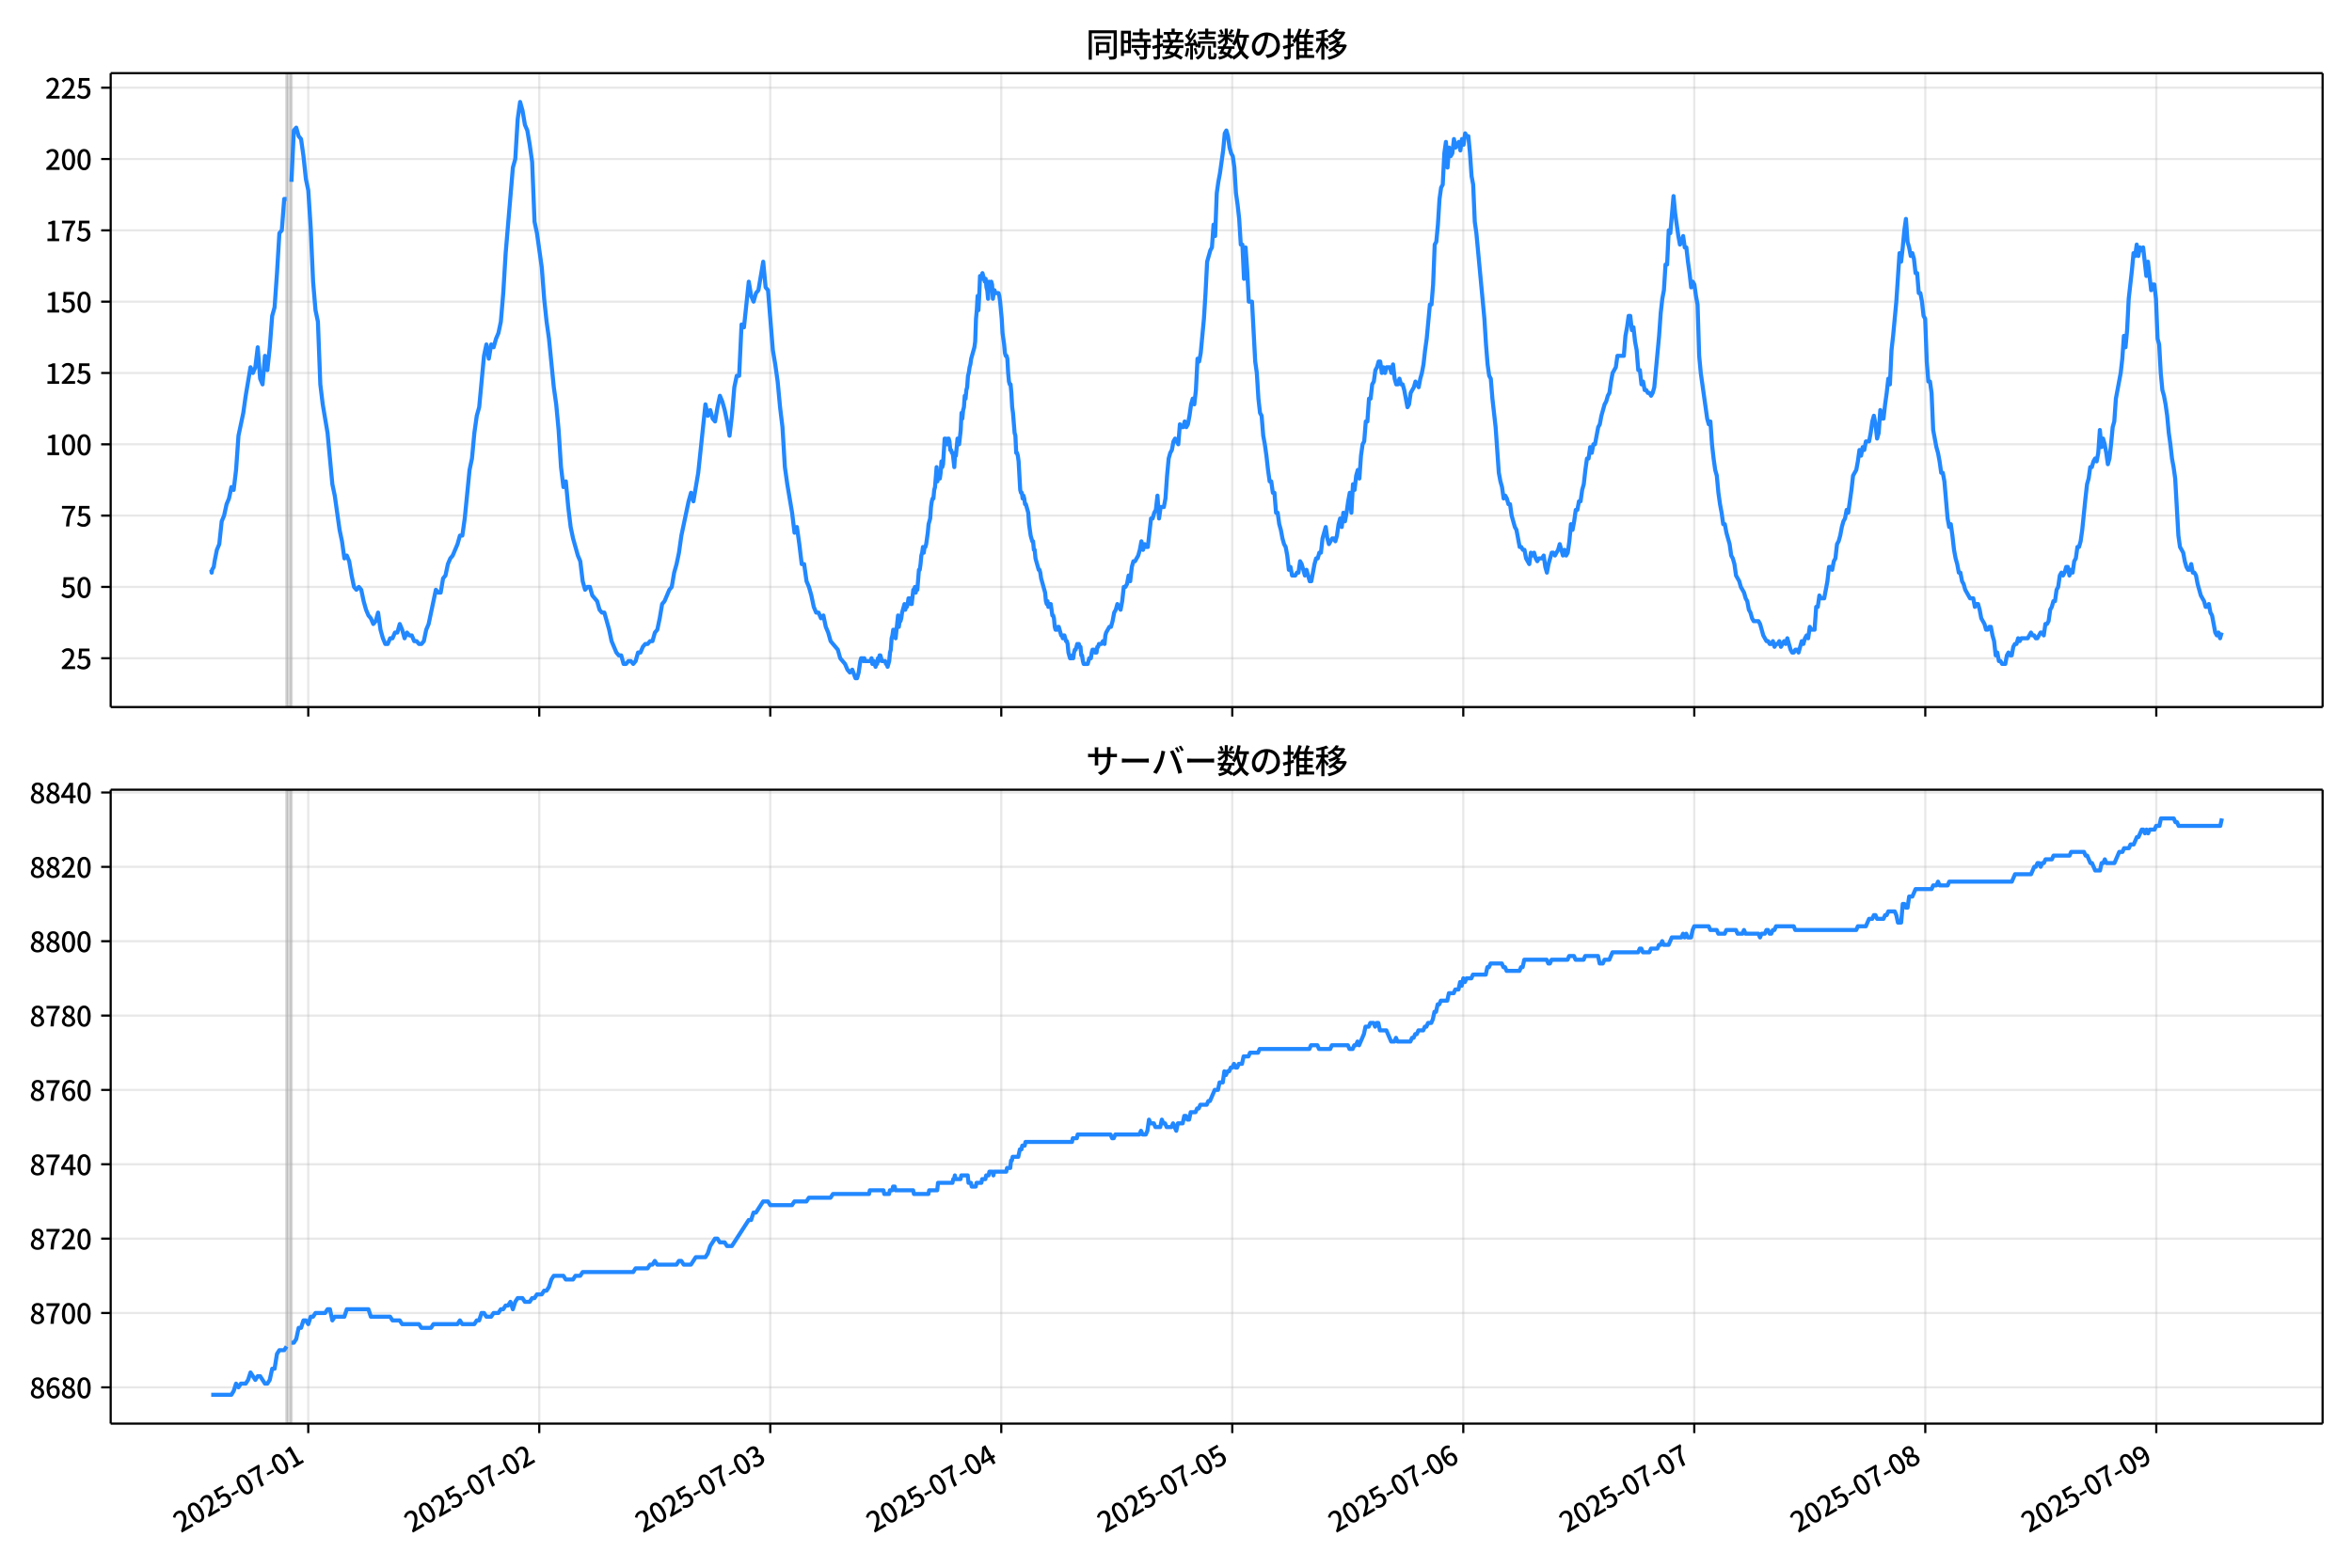 <!DOCTYPE svg  PUBLIC '-//W3C//DTD SVG 1.1//EN'  'http://www.w3.org/Graphics/SVG/1.1/DTD/svg11.dtd'>
<svg version="1.1" viewBox="0 0 864 576" xmlns="http://www.w3.org/2000/svg" xmlns:xlink="http://www.w3.org/1999/xlink">
 <defs>
  <style type="text/css">*{stroke-linejoin: round; stroke-linecap: butt}</style>
 </defs>
 <g id="aa">
  <g id="ab">
   <path d="m0 576h864v-576h-864z" fill="#fff"/>
  </g>
  <g id="ac">
   <g id="ad">
    <path d="m40.66 259.78h812.54v-232.9h-812.54z" fill="#fff"/>
   </g>
   <g id="ae">
    <path d="m105.28 259.78h1.768v-232.9h-1.768z" clip-path="url(#c)" fill="#808080" opacity=".3" stroke="#808080"/>
   </g>
   <g id="af">
    <g id="ag">
     <g id="ah">
      <path d="m113.24 259.78v-232.9" clip-path="url(#c)" fill="none" stroke="#b0b0b0" stroke-linecap="square" stroke-opacity=".3" stroke-width=".8"/>
     </g>
     <g id="ai">
      <defs>
       <path id="f" d="m0 0v3.5" stroke="#000" stroke-width=".8"/>
      </defs>
      <use x="113.237" y="259.778" stroke="#000000" stroke-width=".8" xlink:href="#f"/>
     </g>
    </g>
    <g id="aj">
     <g id="ak">
      <path d="m198.1 259.78v-232.9" clip-path="url(#c)" fill="none" stroke="#b0b0b0" stroke-linecap="square" stroke-opacity=".3" stroke-width=".8"/>
     </g>
     <g id="al">
      <use x="198.096" y="259.778" stroke="#000000" stroke-width=".8" xlink:href="#f"/>
     </g>
    </g>
    <g id="am">
     <g id="an">
      <path d="m282.95 259.78v-232.9" clip-path="url(#c)" fill="none" stroke="#b0b0b0" stroke-linecap="square" stroke-opacity=".3" stroke-width=".8"/>
     </g>
     <g id="ao">
      <use x="282.954" y="259.778" stroke="#000000" stroke-width=".8" xlink:href="#f"/>
     </g>
    </g>
    <g id="ap">
     <g id="aq">
      <path d="m367.81 259.78v-232.9" clip-path="url(#c)" fill="none" stroke="#b0b0b0" stroke-linecap="square" stroke-opacity=".3" stroke-width=".8"/>
     </g>
     <g id="ar">
      <use x="367.813" y="259.778" stroke="#000000" stroke-width=".8" xlink:href="#f"/>
     </g>
    </g>
    <g id="as">
     <g id="at">
      <path d="m452.67 259.78v-232.9" clip-path="url(#c)" fill="none" stroke="#b0b0b0" stroke-linecap="square" stroke-opacity=".3" stroke-width=".8"/>
     </g>
     <g id="au">
      <use x="452.671" y="259.778" stroke="#000000" stroke-width=".8" xlink:href="#f"/>
     </g>
    </g>
    <g id="av">
     <g id="aw">
      <path d="m537.53 259.78v-232.9" clip-path="url(#c)" fill="none" stroke="#b0b0b0" stroke-linecap="square" stroke-opacity=".3" stroke-width=".8"/>
     </g>
     <g id="ax">
      <use x="537.53" y="259.778" stroke="#000000" stroke-width=".8" xlink:href="#f"/>
     </g>
    </g>
    <g id="ay">
     <g id="az">
      <path d="m622.39 259.78v-232.9" clip-path="url(#c)" fill="none" stroke="#b0b0b0" stroke-linecap="square" stroke-opacity=".3" stroke-width=".8"/>
     </g>
     <g id="ba">
      <use x="622.388" y="259.778" stroke="#000000" stroke-width=".8" xlink:href="#f"/>
     </g>
    </g>
    <g id="bb">
     <g id="bc">
      <path d="m707.25 259.78v-232.9" clip-path="url(#c)" fill="none" stroke="#b0b0b0" stroke-linecap="square" stroke-opacity=".3" stroke-width=".8"/>
     </g>
     <g id="bd">
      <use x="707.247" y="259.778" stroke="#000000" stroke-width=".8" xlink:href="#f"/>
     </g>
    </g>
    <g id="be">
     <g id="bf">
      <path d="m792.11 259.78v-232.9" clip-path="url(#c)" fill="none" stroke="#b0b0b0" stroke-linecap="square" stroke-opacity=".3" stroke-width=".8"/>
     </g>
     <g id="bg">
      <use x="792.105" y="259.778" stroke="#000000" stroke-width=".8" xlink:href="#f"/>
     </g>
    </g>
   </g>
   <g id="bh">
    <g id="bi">
     <g id="bj">
      <path d="m40.66 241.85h812.54" clip-path="url(#c)" fill="none" stroke="#b0b0b0" stroke-linecap="square" stroke-opacity=".3" stroke-width=".8"/>
     </g>
     <g id="bk">
      <defs>
       <path id="e" d="m0 0h-3.5" stroke="#000" stroke-width=".8"/>
      </defs>
      <use x="40.66" y="241.854" stroke="#000000" stroke-width=".8" xlink:href="#e"/>
     </g>
     <g id="bl">
      <!-- 25 -->
      <g transform="translate(22.26 245.84) scale(.1 -.1)">
       <defs>
        <path id="b" transform="scale(.016)" d="m282 0v429q697 621 1164 1136 468 515 701 956 234 442 234 826 0 256-87 451-86 196-262 301-176 106-445 106-275 0-506-151-230-150-422-368l-416 410q301 333 637 518 336 186 803 186 429 0 749-176t496-493 176-745q0-455-224-919t-615-935q-390-470-889-950 186 20 394 36t374 16h1184v-634h-3046z"/>
        <path id="i" transform="scale(.016)" d="m1715-90q-365 0-653 90t-506 237q-217 147-383 307l352 480q134-134 294-246t361-183q202-70 452-70 262 0 473 118 212 119 333 346 122 227 122 541 0 460-247 716-246 256-649 256-224 0-384-64t-365-198l-365 237 141 2240h2387v-627h-1747l-109-1204q154 77 307 118 154 42 340 42 397 0 723-160t518-490q192-329 192-847 0-519-224-887t-586-560q-361-192-777-192z"/>
       </defs>
       <use xlink:href="#b"/>
       <use transform="translate(57)" xlink:href="#i"/>
      </g>
     </g>
    </g>
    <g id="bm">
     <g id="bn">
      <path d="m40.66 215.65h812.54" clip-path="url(#c)" fill="none" stroke="#b0b0b0" stroke-linecap="square" stroke-opacity=".3" stroke-width=".8"/>
     </g>
     <g id="bo">
      <use x="40.66" y="215.651" stroke="#000000" stroke-width=".8" xlink:href="#e"/>
     </g>
     <g id="bp">
      <!-- 50 -->
      <g transform="translate(22.26 219.64) scale(.1 -.1)">
       <defs>
        <path id="a" transform="scale(.016)" d="m1830-90q-460 0-806 275-346 276-535 823-188 547-188 1366 0 820 188 1357 189 538 535 803 346 266 806 266 461 0 800-269 340-269 528-803 189-534 189-1354 0-819-189-1366-188-547-528-823-339-275-800-275zm0 589q237 0 422 185 186 186 288 599 103 413 103 1091 0 679-103 1082-102 403-288 582-185 180-422 180-236 0-422-180-186-179-292-582-105-403-105-1082 0-678 105-1091 106-413 292-599 186-185 422-185z"/>
       </defs>
       <use xlink:href="#i"/>
       <use transform="translate(57)" xlink:href="#a"/>
      </g>
     </g>
    </g>
    <g id="bq">
     <g id="br">
      <path d="m40.66 189.45h812.54" clip-path="url(#c)" fill="none" stroke="#b0b0b0" stroke-linecap="square" stroke-opacity=".3" stroke-width=".8"/>
     </g>
     <g id="bs">
      <use x="40.66" y="189.447" stroke="#000000" stroke-width=".8" xlink:href="#e"/>
     </g>
     <g id="bt">
      <!-- 75 -->
      <g transform="translate(22.26 193.43) scale(.1 -.1)">
       <defs>
        <path id="h" transform="scale(.016)" d="m1235 0q32 646 109 1187t224 1024 384 941 576 938h-2208v627h3027v-455q-409-512-665-989-256-476-397-969t-205-1053-90-1251h-755z"/>
       </defs>
       <use xlink:href="#h"/>
       <use transform="translate(57)" xlink:href="#i"/>
      </g>
     </g>
    </g>
    <g id="bu">
     <g id="bv">
      <path d="m40.66 163.24h812.54" clip-path="url(#c)" fill="none" stroke="#b0b0b0" stroke-linecap="square" stroke-opacity=".3" stroke-width=".8"/>
     </g>
     <g id="bw">
      <use x="40.66" y="163.244" stroke="#000000" stroke-width=".8" xlink:href="#e"/>
     </g>
     <g id="bx">
      <!-- 100 -->
      <g transform="translate(16.56 167.23) scale(.1 -.1)">
       <defs>
        <path id="k" transform="scale(.016)" d="m544 0v608h1037v3277h-845v467q333 58 579 147 247 90 451 218h557v-4109h915v-608h-2694z"/>
       </defs>
       <use xlink:href="#k"/>
       <use transform="translate(57)" xlink:href="#a"/>
       <use transform="translate(114)" xlink:href="#a"/>
      </g>
     </g>
    </g>
    <g id="by">
     <g id="bz">
      <path d="m40.66 137.04h812.54" clip-path="url(#c)" fill="none" stroke="#b0b0b0" stroke-linecap="square" stroke-opacity=".3" stroke-width=".8"/>
     </g>
     <g id="ca">
      <use x="40.66" y="137.04" stroke="#000000" stroke-width=".8" xlink:href="#e"/>
     </g>
     <g id="cb">
      <!-- 125 -->
      <g transform="translate(16.56 141.03) scale(.1 -.1)">
       <use xlink:href="#k"/>
       <use transform="translate(57)" xlink:href="#b"/>
       <use transform="translate(114)" xlink:href="#i"/>
      </g>
     </g>
    </g>
    <g id="cc">
     <g id="cd">
      <path d="m40.66 110.84h812.54" clip-path="url(#c)" fill="none" stroke="#b0b0b0" stroke-linecap="square" stroke-opacity=".3" stroke-width=".8"/>
     </g>
     <g id="ce">
      <use x="40.66" y="110.836" stroke="#000000" stroke-width=".8" xlink:href="#e"/>
     </g>
     <g id="cf">
      <!-- 150 -->
      <g transform="translate(16.56 114.82) scale(.1 -.1)">
       <use xlink:href="#k"/>
       <use transform="translate(57)" xlink:href="#i"/>
       <use transform="translate(114)" xlink:href="#a"/>
      </g>
     </g>
    </g>
    <g id="cg">
     <g id="ch">
      <path d="m40.66 84.633h812.54" clip-path="url(#c)" fill="none" stroke="#b0b0b0" stroke-linecap="square" stroke-opacity=".3" stroke-width=".8"/>
     </g>
     <g id="ci">
      <use x="40.66" y="84.633" stroke="#000000" stroke-width=".8" xlink:href="#e"/>
     </g>
     <g id="cj">
      <!-- 175 -->
      <g transform="translate(16.56 88.618) scale(.1 -.1)">
       <use xlink:href="#k"/>
       <use transform="translate(57)" xlink:href="#h"/>
       <use transform="translate(114)" xlink:href="#i"/>
      </g>
     </g>
    </g>
    <g id="ck">
     <g id="cl">
      <path d="m40.66 58.429h812.54" clip-path="url(#c)" fill="none" stroke="#b0b0b0" stroke-linecap="square" stroke-opacity=".3" stroke-width=".8"/>
     </g>
     <g id="cm">
      <use x="40.66" y="58.429" stroke="#000000" stroke-width=".8" xlink:href="#e"/>
     </g>
     <g id="cn">
      <!-- 200 -->
      <g transform="translate(16.56 62.414) scale(.1 -.1)">
       <use xlink:href="#b"/>
       <use transform="translate(57)" xlink:href="#a"/>
       <use transform="translate(114)" xlink:href="#a"/>
      </g>
     </g>
    </g>
    <g id="co">
     <g id="cp">
      <path d="m40.66 32.226h812.54" clip-path="url(#c)" fill="none" stroke="#b0b0b0" stroke-linecap="square" stroke-opacity=".3" stroke-width=".8"/>
     </g>
     <g id="cq">
      <use x="40.66" y="32.226" stroke="#000000" stroke-width=".8" xlink:href="#e"/>
     </g>
     <g id="cr">
      <!-- 225 -->
      <g transform="translate(16.56 36.211) scale(.1 -.1)">
       <use xlink:href="#b"/>
       <use transform="translate(57)" xlink:href="#b"/>
       <use transform="translate(114)" xlink:href="#i"/>
      </g>
     </g>
    </g>
   </g>
   <g id="cs">
    <path d="m77.594 209.36.168 1.048.148-1.048.613-1.048.312-2.096.834-4.193.882-2.096.887-8.385.882-2.096.916-4.193.88-2.096.886-4.193.833 1.048.884-7.337.884-12.578 1.768-8.385.884-6.289 1.768-10.481.884 2.096.884-2.096.884-7.337.884 11.53.884 2.096.884-10.481.884 5.241.884-8.385.884-11.53.884-3.144.884-12.578.884-14.674.884-1.048.884-11.53h.884m1.768-6.289.884-18.867.884-1.048.884 3.144.884 1.048.884 6.289.884 8.385.884 4.193.884 13.626.884 19.915.884 10.481.884 4.193.884 23.059.884 7.337 1.768 10.481 1.768 18.867.884 4.193 1.768 12.578.884 4.193.884 6.289.884-1.048.884 2.096.884 5.241.884 4.193.884 1.048.884-1.048.884 1.048.884 4.193.884 3.144.884 2.096.884 1.048.884 2.096.884-1.048.884-3.144.884 6.289.884 3.144.884 2.096h.884l.884-2.096h.884l.884-2.096h.884l.884-3.144.884 2.096.884 3.144.884-2.096.884 1.048h.884l.884 2.096h.884l.884 1.048h.884l.884-1.048.884-4.193.884-2.096 2.652-12.578.884 1.048h.884l.884-5.241.884-1.048.884-4.193.884-2.096.884-1.048 1.768-4.193.884-3.144h.884l.884-6.289 1.768-17.818.884-4.193.884-9.433.884-6.289.884-3.144 1.768-18.867.884-4.193.884 5.241.884-5.241.884 1.048.884-3.144.884-2.096.884-4.193.884-10.481.884-14.674 2.652-31.444.884-3.144.884-14.674.884-6.289.884 3.144.884 5.241.884 2.096.884 5.241.884 6.289.884 22.011.884 4.193 1.768 12.578.884 11.53.884 8.385.884 6.289 1.768 17.818.884 6.289.884 9.433.884 13.626.884 7.337.884-2.096.884 9.433.884 7.337.884 4.193 1.768 6.289.884 2.096.884 7.337.884 3.144.884-1.048h.884l.884 3.144 1.768 2.096.884 3.144.884 1.048h.884l1.768 6.289.884 4.193 1.768 4.193.884 1.048h.884l.884 3.144h.884l.884-1.048h.884l.884 1.048.884-1.048.884-3.144h.884l.884-2.096.884-1.048h.884l.884-1.048h.884l.884-3.144.884-1.048.884-4.193.884-5.241.884-1.048 1.768-4.193.884-1.048.884-5.241.884-3.144.884-4.193.884-6.289 2.652-12.578.884-3.144.884 3.144 1.768-10.481 2.652-25.155.884 4.193.884-2.096.884 3.144.884 1.048.884-5.241.884-4.193.884 2.096.884 3.144.884 4.193.884 5.241.884-7.337.884-10.481.884-4.193h.884l.884-18.867.884 1.048 1.768-16.77.884 5.241.884 2.096.884-3.144.884-1.048 1.768-10.481.884 9.433.884 1.048 1.768 22.011.884 5.241.884 6.289.884 9.433.884 7.337.884 14.674.884 6.289 1.768 10.481.884 7.337.884-2.096.884 6.289.884 7.337h.884l.884 6.289.884 2.096.884 3.144.884 4.193.884 2.096h.884l.884 2.096.884-1.048.884 4.193.884 2.096.884 3.144 2.652 3.144.884 3.144 1.768 2.096.884 2.096.884 1.048.884-1.048 1.179 3.144h.589l.589-2.096.589-4.193.295-1.048h.589l.295 1.048.295-1.048.295 1.048h2.062l.295-1.048.295 2.096h.295l.295-1.048.589 2.096.295-1.048h.295l.295-2.096.295 1.048.295-2.096h.295l.589 2.096h1.179l.295 1.048h.295l.295 1.048.589-2.096.295-3.144.295-1.048.295-4.193.295-1.048.295-2.096h.589l.295 3.144.884-8.385.295 4.193.295-2.096h.295l.295-1.048.295-2.096.884-3.144.295 2.096.295-1.048h.295l.295-1.048.295-2.096h.589l.295 2.096h.295l.589-5.241h.295l.295-1.048.295 2.096.295-2.096.295 1.048.589-7.337h.295l.295-2.096.295-3.144.295-1.048.295-2.096.295 2.096.295-2.096h.295l.295-1.048.589-4.193.295-3.144.589-2.096.295-4.193.295-2.096.295-1.048h.295l.295-3.144.295-1.048.589-7.337.295 5.241.295-3.144h.295l.295 2.096.295-2.096.295-4.193.295 2.096.295-1.048.589-9.433h.295l.589 2.096.295-2.096h.295l.295 1.048.295 3.144h.295l.295 1.048h.295l.589 5.241.295-5.241.295 1.048.589-6.289.589 2.096.589-5.241.295-6.289.295 2.096.295-3.144.295-1.048.295-4.193.295 1.048.295-3.144.295-1.048.295-4.193.295-1.048.295-2.096.295-1.048.295-2.096 1.179-4.193.295-2.096.295-8.385.295-3.144.295-5.241.295 5.241.295-5.241.295-7.337h.295l.295 1.048.295-2.096.884 3.144.295-1.048.295 3.144.295 1.048.295 3.144.295-6.289.295 2.096.295 1.048.295-3.144.295 1.048.295 5.241.295-2.096.295-1.048.295 1.048h1.179l.295 1.048.295 2.096.589 6.289.295 5.241.589 4.193.295 3.144.295 1.048h.295l.295 1.048.295 5.241.295 3.144.295 1.048h.295l.295 3.144.295 5.241.295 2.096.589 7.337.295 1.048.295 6.289h.295l.295 1.048.295 2.096.589 10.481.295 1.048h.295l.295 2.096.295-1.048.295 1.048.295 2.096h.295l.884 3.144.295 4.193.589 4.193.589 2.096h.295l.295 3.144h.295l.295 3.144 1.179 4.193h.295l.295 1.048.295 2.096 1.473 5.241.295 3.144.295 1.048.295-1.048.295 2.096.295-1.048h.589l.589 4.193h.295l.295 1.048.295 3.144.295 1.048h.589l.295-1.048h.295l.884 3.144h.295l.295 1.048.295-1.048h.295l.589 2.096h.295l.295 1.048.295 3.144.589 2.096h.589l.295-1.048.295 1.048.295-2.096.295-1.048h.295l.589-2.096.295 1.048.295-1.048.295 1.048h.295l.295 3.144h.295l.295 2.096.295 1.048h1.473l.589-2.096h.589l.295-2.096.295-1.048h.589l.295 1.048h.589l.295-2.096h.295l.295-1.048h.884l.589-1.048.589 1.048.295-3.144.295-1.048 1.179-2.096h.589l.589-2.096.589-3.144.589-1.048.589-2.096 1.179 2.096.589-3.144.589-5.241h.589l.589-1.048.589-3.144.589 2.096.589-5.241.589-2.096h.589l1.179-2.096.589-2.096.589-3.144.589 3.144.589-2.096.589 1.048h.589l1.179-10.481h.589l.589-2.096.589-1.048.589-5.241.589 8.385.589-4.193h1.179l.589-3.144.589-8.385.589-6.289.589-2.096.589-1.048.589-3.144.589-1.048 1.179 2.096.589-7.337.589 1.048h.589l.589-2.096.589 2.096.589-1.048.589-3.144.589-4.193.589-2.096.589 2.096.589-5.241.589-11.53.589 1.048.589-3.144 1.179-12.578.589-9.433.589-11.53 1.179-4.193.589-1.048.589-8.385.589 4.193.589-15.722.589-4.193.589-3.144 1.179-8.385.589-6.289.589-1.048.589 2.096.589 4.193.589 2.096.589 1.048.589 4.193.589 9.433.589 4.193.589 5.241.589 9.433h.589l.589 12.578.589-11.53.589 8.385.589 11.53h1.179l1.179 22.011.589 4.193.589 9.433.589 5.241.589 1.048.589 7.337.589 3.144.589 4.193.589 5.241.589 4.193h.589l.589 4.193h.589l.589 7.337h.589l.589 4.193.589 2.096.589 3.144.589 2.096.589 1.048.589 3.144.589 5.241.589-1.048.589 3.144h1.179l.589-1.048h.589l.589-4.193.589 1.048 1.179 4.193.589-2.096 1.179 4.193h.589l1.179-6.289.589-2.096h.589l.589-2.096h.589l.589-5.241 1.179-4.193.589 4.193.589 2.096 1.179-2.096h.589l.589 1.048.589-2.096.589-4.193.589-2.096.589 3.144.589-5.241.589 3.144.589-3.144.589-4.193.589-3.144.589 7.337.589-10.481.589 2.096.589-5.241.589-2.096.589 3.144.589-8.385.589-4.193.589-1.048.589-7.337h.589l.589-8.385h.589l.589-5.241.589-1.048.589-4.193.589-1.048.589-2.096h.589l.589 4.193.589-2.096.589 2.096.589-2.096h1.179l.589 2.096.589-3.144.589 5.241.589 2.096h.589l.589-2.096.589 2.096h.589l.589 2.096 1.179 6.289.589-1.048.589-4.193 1.179-2.096.589-2.096 1.179 2.096.589-3.144.589-2.096.589-3.144.589-5.241.589-4.193 1.179-12.578h.589l.589-7.337.589-14.674.589-1.048.589-6.289.589-9.433.589-4.193.589-1.048.589-11.53.589-4.193.589 9.433.589-7.337.589 3.144.589-1.048.589-5.241.589 3.144 1.179-2.096.589 3.144.589-4.193.589 2.096.589-4.193.589 1.048h.589l.589 6.289.589 8.385.589 3.144.589 13.626.589 4.193 2.946 31.444.589 9.433.589 7.337.589 4.193.589 1.048.589 7.337 1.179 10.481 1.179 16.77.589 3.144.589 2.096.589 4.193.589-1.048.589 1.048.589 2.096h.589l.589 4.193 1.179 4.193.589 1.048 1.179 6.289h.589l.589 1.048h.589l.589 3.144 1.179 2.096.589-4.193.589 1.048.589-1.048.589 2.096.589 1.048.589-1.048h1.179l.589-1.048.589 4.193.589 2.096.589-3.144 1.179-4.193h.589l.589 1.048 1.179-2.096.589-2.096 1.179 4.193.589-2.096.589 2.096.589-1.048.589-4.193.589-6.289.589 2.096.589-3.144.589-4.193h.589l.589-3.144h.589l.589-4.193.589-2.096.589-5.241.589-4.193h.589l.589-4.193.589 2.096.589-3.144h.589l1.179-6.289.589-1.048.589-3.144 1.179-4.193.589-1.048.589-2.096.589-1.048.589-4.193.589-3.144 1.179-2.096.589-4.193h2.357l.589-7.337.589-3.144.589-4.193h.589l.589 5.241.589-1.048.589 5.241.589 3.144.589 7.337h.589l.589 5.241.589-1.048.589 3.144h.589l.589 1.048h.589l.589 1.048.589-1.048.589-2.096 1.768-18.867.589-8.385.589-5.241.589-3.144.589-9.433h.589l.589-12.578.589 1.048 1.179-13.626.589 6.289 1.179 8.385.589 3.144.589-1.048.589-2.096.589 4.193h.589l.589 5.241.589 4.193.589 5.241.589-2.096.589 1.048.589 4.193.589 3.144.589 18.867.589 6.289 2.357 16.77.589 2.096.589-1.048.589 8.385.589 5.241.589 4.193.589 2.096.589 6.289.589 4.193.589 3.144.589 4.193h.589l.589 3.144 1.179 4.193.589 4.193.589 1.048.589 2.096.589 4.193 1.179 2.096.589 2.096 1.179 2.096.589 2.096.589 1.048.589 3.144.589 1.048.589 2.096.589 1.048h1.768l.589 1.048 1.179 4.193 1.179 2.096h.589l.589 1.048h.589l.589-1.048.589 2.096.589-1.048h.589l.589-1.048.589 2.096 1.179-2.096.589 1.048.589-2.096 1.179 4.193.589 1.048h.589l.589-1.048h.589l.589 1.048 1.179-4.193.589 1.048.589-2.096.589-1.048.589 1.048.589-4.193.589 1.048h1.179l.589-8.385h.589l.589-4.193.589 1.048h1.179l1.179-6.289.589-5.241h.589l.589 1.048.589-3.144.589-1.048.589-5.241.589-1.048.589-2.096.589-3.144.589-2.096.589-1.048.589-3.144.589 1.048 1.179-8.385.589-5.241 1.179-2.096.589-3.144.589-4.193.589 2.096.589-3.144.589 1.048.589-3.144h1.179l.589-3.144.589-4.193.589-2.096.589 3.144.589 5.241.589-2.096.589-8.385.589 3.144h.589l.589-5.241.589-4.193.589-5.241.589 2.096.589-12.578.589-5.241 1.179-12.578 1.179-17.818.589 3.144.589-5.241.589-6.289.589-4.193.589 8.385.589 2.096.589 3.144.589-1.048.589 2.096.589 5.241h.589l.589 7.337h.589l.589 3.144.589 5.241.589 1.048.589 15.722.589 7.337h.589l.589 4.193.589 13.626 1.179 6.289.589 2.096.589 3.144.589 4.193h.589l.589 3.144 1.179 13.626.589 3.144.589-1.048.589 4.193.589 5.241.589 3.144.589 2.096.589 3.144h.589l.589 3.144.589 1.048.589 2.096 1.768 3.144h1.179l.589 3.144.589-1.048h.589l.589 2.096.589 3.144 1.179 2.096.589 2.096h.589l.589-1.048h.589l.589 3.144.589 2.096.589 5.241.589-1.048.589 3.144h.589l.589 1.048h1.179l.589-3.144.589-1.048.589 1.048h.589l.589-3.144.589-1.048h.589l.589-2.096.589 1.048.589-1.048h2.357l1.179-2.096.589 1.048h.589l.589 1.048h.589l1.179-2.096h.589l.589 1.048.589-4.193h.589l.589-1.048.589-4.193.589-1.048.589-2.096h.589l.589-4.193.589-1.048.589-4.193.589-1.048.589 1.048.589-1.048.589-2.096h.589l.589 3.144.589-2.096.589 1.048.589-4.193.589-1.048.589-4.193h.589l.589-2.096.589-4.193 1.179-11.53.589-5.241.589-2.096.589-4.193h.589l.589-2.096.589-1.048.589 1.048.589-3.144.589-8.385.589 6.289.589-3.144.589 2.096.589 3.144.589 4.193.589-2.096.589-5.241.589-6.289.589-2.096.589-8.385 1.768-9.433.589-5.241.589-8.385.589 4.193.589-6.289.589-11.53 1.179-10.481.589-6.289.589 1.048.589-4.193.589 4.193.589-3.144.589 1.048.589-1.048 1.179 10.481.589-5.241 1.179 10.481.589-2.096h.589l.589 5.241.589 14.674.589 2.096.589 10.481.589 6.289.589 2.096.589 3.144.589 4.193.589 6.289.589 4.193.589 5.241.589 3.144.589 4.193 1.179 20.963.589 4.193 1.179 2.096.589 3.144.589 2.096.589 1.048h.589l.589-2.096.589 3.144h.589l.589 1.048.589 3.144 1.179 4.193 1.179 2.096.589 2.096h.589l.589-1.048.589 3.144.589 1.048 1.179 6.289.589 1.048.589-1.048.589 2.096.589-2.096v0" clip-path="url(#c)" fill="none" stroke="#28f" stroke-linecap="square" stroke-width="1.5"/>
   </g>
   <g id="ct">
    <path d="m40.66 259.78v-232.9" fill="none" stroke="#000" stroke-linecap="square" stroke-width=".8"/>
   </g>
   <g id="cu">
    <path d="m853.2 259.78v-232.9" fill="none" stroke="#000" stroke-linecap="square" stroke-width=".8"/>
   </g>
   <g id="cv">
    <path d="m40.66 259.78h812.54" fill="none" stroke="#000" stroke-linecap="square" stroke-width=".8"/>
   </g>
   <g id="cw">
    <path d="m40.66 26.88h812.54" fill="none" stroke="#000" stroke-linecap="square" stroke-width=".8"/>
   </g>
   <g id="cx">
    <!-- 同時接続数の推移 -->
    <g transform="translate(398.93 20.88) scale(.12 -.12)">
     <defs>
      <path id="v" transform="scale(.016)" d="m1587 3936h3232v-518h-3232v518zm320-1114h557v-2534h-557v2534zm301 0h2291v-2086h-2291v512h1734v1069h-1734v505zm-1683 2260h5113v-570h-4524v-5056h-589v5626zm4768 0h595v-4896q0-250-67-397t-227-218q-160-77-426-96t-675-19q-13 83-45 192t-77 218q-45 108-89 185 281-13 527-13 247 0 330 0 83 7 118 42 36 35 36 112v4890z"/>
      <path id="t" transform="scale(.016)" d="m2714 4672h3238v-525h-3238v525zm-244-1235h3712v-538h-3712v538zm20-1184h3635v-531h-3635v531zm1523 3155h595v-2310h-595v2310zm832-2451h589v-2823q0-230-61-364-61-135-227-199-167-70-423-86t-633-16q-20 121-78 285-57 163-121 284 275-6 509-9t310-3q77 6 106 28 29 23 29 93v2810zm-2023-1677 487 282q153-160 313-352t294-381q135-189 206-343l-519-313q-64 153-189 348-124 196-278 394-154 199-314 365zm-2086 3718h1619v-4281h-1619v544h1056v3187h-1056v550zm32-1843h1293v-537h-1293v537zm-320 1843h563v-4832h-563v4832z"/>
      <path id="u" transform="scale(.016)" d="m3866 5408h614v-870h-614v870zm-1479-653h3597v-518h-3597v518zm-230-1485h4e3v-518h-4e3v518zm825 922 519 102q64-160 121-342 58-182 96-352 39-170 45-304l-544-128q-6 134-42 313-35 180-83 365-48 186-112 346zm1856 109 589-71q-96-275-202-557-105-281-195-486l-518 77q58 147 122 329 64 183 118 372t86 336zm-2643-2106h3943v-518h-3943v518zm1408 685 602-115q-167-371-362-784t-390-797-362-685l-525 179q160 288 346 666t368 784 323 752zm-659-2157 358 403q352-102 733-240 381-137 752-304 371-166 697-336 327-169 558-329l-384-461q-218 160-532 336-313 176-685 345-371 170-755 323-384 154-742 263zm1894 1114 583-71q-122-550-353-944-230-393-604-662t-922-435q-547-167-1296-269-25 128-93 269-67 141-137 230 678 64 1168 192t819 349q330 221 531 550 202 330 304 791zm-4684 217q396 90 953 240 557 151 1120 311l77-544q-525-154-1053-311-528-156-963-284l-134 588zm121 2093h1965v-563h-1965v563zm819 1248h576v-5229q0-236-51-374t-192-208q-141-77-355-99-214-23-541-16-13 115-64 288t-109 294q205-6 381-6t234 0q64 0 92 28 29 29 29 93v5229z"/>
      <path id="s" transform="scale(.016)" d="m4058 5408h595v-1798h-595v1798zm-1415-563h3443v-499h-3443v499zm231-992h3008v-499h-3008v499zm-224-877h3475v-1203h-531v729h-2432v-729h-512v1203zm1964-877h551v-1881q0-122 22-157 23-35 106-35 25 0 92 0 68 0 135 0t99 0q51 0 83 54t45 224 19 515q90-70 234-131t259-93q-19-429-83-662-64-234-183-326-118-93-316-93-39 0-103 0t-134 0-138 0q-67 0-99 0-237 0-365 64t-176 218q-48 153-48 422v1881zm-1164-6h550v-455q0-243-48-528-48-284-186-579-137-294-409-572-272-279-727-503-70 90-192 208-121 118-230 195 416 205 665 438 250 234 371 474 122 240 164 467 42 228 42 413v442zm-2240 3309 524-192q-121-244-259-503-137-259-275-496t-259-416l-410 173q122 186 246 438 125 253 240 515 116 263 193 481zm716-743 500-230q-224-359-496-756-272-396-548-764-275-368-518-650l-358 205q179 211 377 483 199 272 387 569 189 298 358 592 170 295 298 551zm-1721-665 307 403q166-154 339-340 173-185 320-364t224-327l-326-460q-77 160-218 348-141 189-314 384-172 196-332 356zm1485-832 435 179q128-211 249-458 122-246 215-474 93-227 137-412l-473-211q-32 185-119 422-86 237-201 486-115 250-243 468zm-1530-583q422 26 998 54 576 29 1184 68l7-499q-570-45-1127-84-556-38-992-70l-70 531zm1702-992 436 135q121-276 214-596t118-556l-454-148q-26 237-112 563-86 327-202 602zm-1363 109 499-83q-57-455-163-897-105-441-253-748-51 32-134 73-83 42-170 83-86 42-144 62 148 294 234 697t131 813zm691 627h525v-2861h-525v2861z"/>
      <path id="o" transform="scale(.016)" d="m224 2022h3187v-499h-3187v499zm51 2247h3111v-487h-3111v487zm1127-1735 563-121q-154-320-333-672t-352-679q-173-326-326-582l-532 173q148 243 324 566t345 669q170 346 311 646zm934-832 563-64q-89-480-262-838t-461-614-701-432-976-298q-25 128-99 269t-157 237q659 102 1085 303 426 202 666 554t342 883zm422 3597 519-211q-147-218-298-436-150-217-278-377l-403 186q121 173 252 413 132 240 208 425zm-1203 109h563v-2957h-563v2957zm-1075-320 448 186q134-192 246-420 112-227 157-393l-467-211q-38 172-147 406t-237 432zm1094-1050 397-236q-160-263-400-529-240-265-519-489-278-224-553-378-51 103-141 237-89 135-179 218 269 109 534 294 266 186 493 416 228 231 368 467zm487-204q83-45 246-145 163-99 352-211t346-211 221-150l-327-423q-83 77-230 198-147 122-317 253-170 132-327 250-156 119-259 189l295 250zm1798 396h2311v-556h-2311v556zm115 1178 615-90q-103-640-263-1235t-384-1101q-224-505-512-889-44 57-134 134t-186 157-166 125q275 339 473 796 199 458 340 995 141 538 217 1108zm1223-1510 614-58q-147-1101-445-1940-297-838-813-1443-515-604-1321-1014-26 71-90 177-64 105-134 208-70 102-128 159 742 346 1212 880 471 535 730 1290 260 755 375 1741zm-1005-135q134-851 387-1597 253-745 659-1305 407-560 1002-874-70-57-154-150-83-93-154-189-70-96-121-179-633 371-1056 988-422 618-688 1434-265 816-425 1783l550 89zm-3309-3065 327 416q377-148 754-330 378-182 701-378 324-195 548-368l-416-435q-211 179-519 378-307 198-666 383-358 186-729 334z"/>
      <path id="r" transform="scale(.016)" d="m3686 4378q-64-493-163-1041-99-547-265-1084-192-653-432-1104t-522-688-595-237q-320 0-596 221-275 221-448 621-172 400-172 931 0 537 220 1017 221 480 611 851 391 372 909 583 519 211 1121 211 576 0 1040-186 464-185 793-515 330-329 502-771 173-441 173-941 0-672-278-1194-278-521-816-851-538-329-1318-444l-378 601q166 20 307 42t263 48q307 70 585 217 279 148 496 375 218 227 342 534 125 308 125 692t-122 713q-121 330-358 573-236 243-582 380-346 138-781 138-525 0-935-186-409-185-694-489-284-304-432-656-147-352-147-678 0-365 89-605 90-240 224-355 135-115 276-115t288 144 297 457q151 314 298 800 147 461 246 982 100 522 145 1021l684-12z"/>
      <path id="p" transform="scale(.016)" d="m2995 2925h2893v-519h-2893v519zm0-1280h2893v-519h-2893v519zm-64-1299h3232v-557h-3232v557zm1312 3577h563v-3763h-563v3763zm429 1466 634-141q-154-390-340-794-185-403-339-684l-512 140q103 199 208 458 106 259 195 528 90 269 154 493zm-1472 25 582-147q-153-518-371-1018-217-499-483-931t-573-758q-38 64-109 160-70 96-147 198-77 103-141 160 416 416 733 1034t509 1302zm128-1203h2720v-537h-2720v-4205h-582v4422l313 320h269zm-3174-2157q396 90 953 240 557 151 1120 311l77-544q-525-154-1053-311-528-156-963-284l-134 588zm121 2093h1965v-563h-1965v563zm819 1248h576v-5229q0-236-51-374t-192-208q-141-77-355-99-214-23-541-16-13 115-64 288t-109 294q205-6 381-6t234 0q64 0 92 28 29 29 29 93v5229z"/>
      <path id="n" transform="scale(.016)" d="m4051 5402 595-109q-281-493-729-941t-1107-806q-39 64-106 144t-141 153q-73 74-137 119 608 288 1011 678t614 762zm-77-557h1511v-493h-1863l352 493zm1293 0h109l109 25 384-179q-192-505-496-905t-695-701q-390-301-845-519-454-217-947-358-44 109-137 253t-176 227q448 109 867 294 419 186 777 445 359 259 631 592t419 730v96zm-1990-954 377 307q167-96 336-218 170-121 320-249 151-128 247-237l-397-332q-90 108-237 236t-317 259q-169 132-329 234zm1107-934 595-109q-307-538-803-1031-496-492-1232-876-38 64-102 144t-138 156q-74 77-138 116 455 217 807 483t604 554q253 288 407 563zm-90-589h1460v-506h-1818l358 506zm1268 0h121l109 26 384-167q-192-614-531-1075t-787-794q-448-332-983-553-534-221-1129-355-45 115-132 269-86 153-176 249 551 96 1043 285 493 189 903 473 410 285 714 669t464 883v90zm-2132-1056 410 339q186-102 384-237 198-134 371-275t282-269l-435-371q-103 128-270 272-166 144-361 288t-381 253zm-2150 3533h589v-5376h-589v5376zm-992-1242h2336v-569h-2336v569zm1024-224 365-160q-96-339-231-707-134-368-291-727-157-358-336-672-179-313-365-537-44 128-134 291t-160 272q173 192 339 457 167 266 323 570 157 304 282 618t208 595zm941 1946 416-467q-314-122-695-221-380-99-784-173-403-74-780-131-20 102-71 236-51 135-102 231 358 58 732 138 375 80 711 179t573 208zm-397-2579q58-45 179-170 122-125 266-266 144-140 259-265t160-183l-352-473q-58 102-157 255-99 154-218 317-118 164-227 311-108 147-185 237l275 237z"/>
     </defs>
     <use xlink:href="#v"/>
     <use transform="translate(100)" xlink:href="#t"/>
     <use transform="translate(200)" xlink:href="#u"/>
     <use transform="translate(300)" xlink:href="#s"/>
     <use transform="translate(400)" xlink:href="#o"/>
     <use transform="translate(500)" xlink:href="#r"/>
     <use transform="translate(600)" xlink:href="#p"/>
     <use transform="translate(700)" xlink:href="#n"/>
    </g>
   </g>
  </g>
  <g id="cy">
   <g id="cz">
    <path d="m40.66 523.06h812.54v-232.9h-812.54z" fill="#fff"/>
   </g>
   <g id="da">
    <path d="m105.28 523.06h1.768v-232.9h-1.768z" clip-path="url(#d)" fill="#808080" opacity=".3" stroke="#808080"/>
   </g>
   <g id="db">
    <g id="dc">
     <g id="dd">
      <path d="m113.24 523.06v-232.9" clip-path="url(#d)" fill="none" stroke="#b0b0b0" stroke-linecap="square" stroke-opacity=".3" stroke-width=".8"/>
     </g>
     <g id="de">
      <use x="113.237" y="523.055" stroke="#000000" stroke-width=".8" xlink:href="#f"/>
     </g>
     <g id="df">
      <!-- 2025-07-01 -->
      <g transform="translate(66.448 563.33) rotate(-30) scale(.1 -.1)">
       <defs>
        <path id="g" transform="scale(.016)" d="m301 1536v544h1689v-544h-1689z"/>
       </defs>
       <use xlink:href="#b"/>
       <use transform="translate(57)" xlink:href="#a"/>
       <use transform="translate(114)" xlink:href="#b"/>
       <use transform="translate(171)" xlink:href="#i"/>
       <use transform="translate(228)" xlink:href="#g"/>
       <use transform="translate(263.7)" xlink:href="#a"/>
       <use transform="translate(320.7)" xlink:href="#h"/>
       <use transform="translate(377.7)" xlink:href="#g"/>
       <use transform="translate(413.4)" xlink:href="#a"/>
       <use transform="translate(470.4)" xlink:href="#k"/>
      </g>
     </g>
    </g>
    <g id="dg">
     <g id="dh">
      <path d="m198.1 523.06v-232.9" clip-path="url(#d)" fill="none" stroke="#b0b0b0" stroke-linecap="square" stroke-opacity=".3" stroke-width=".8"/>
     </g>
     <g id="di">
      <use x="198.096" y="523.055" stroke="#000000" stroke-width=".8" xlink:href="#f"/>
     </g>
     <g id="dj">
      <!-- 2025-07-02 -->
      <g transform="translate(151.31 563.33) rotate(-30) scale(.1 -.1)">
       <use xlink:href="#b"/>
       <use transform="translate(57)" xlink:href="#a"/>
       <use transform="translate(114)" xlink:href="#b"/>
       <use transform="translate(171)" xlink:href="#i"/>
       <use transform="translate(228)" xlink:href="#g"/>
       <use transform="translate(263.7)" xlink:href="#a"/>
       <use transform="translate(320.7)" xlink:href="#h"/>
       <use transform="translate(377.7)" xlink:href="#g"/>
       <use transform="translate(413.4)" xlink:href="#a"/>
       <use transform="translate(470.4)" xlink:href="#b"/>
      </g>
     </g>
    </g>
    <g id="dk">
     <g id="dl">
      <path d="m282.95 523.06v-232.9" clip-path="url(#d)" fill="none" stroke="#b0b0b0" stroke-linecap="square" stroke-opacity=".3" stroke-width=".8"/>
     </g>
     <g id="dm">
      <use x="282.954" y="523.055" stroke="#000000" stroke-width=".8" xlink:href="#f"/>
     </g>
     <g id="dn">
      <!-- 2025-07-03 -->
      <g transform="translate(236.16 563.33) rotate(-30) scale(.1 -.1)">
       <defs>
        <path id="x" transform="scale(.016)" d="m1715-90q-371 0-656 90t-503 240q-217 150-377 323l359 474q211-205 479-359 269-153 634-153 269 0 467 92 199 93 311 266t112 423q0 256-125 451t-429 300q-304 106-835 106v551q467 0 732 105 266 106 384 291 119 186 119 423 0 307-192 489-192 183-531 183-269 0-503-119-233-118-438-316l-384 460q282 256 614 413 333 157 737 157 422 0 748-144 327-144 512-413 186-269 186-659 0-403-221-685-221-281-592-422v-26q269-70 490-227t349-400 128-557q0-422-215-726-214-304-573-468-358-163-787-163z"/>
       </defs>
       <use xlink:href="#b"/>
       <use transform="translate(57)" xlink:href="#a"/>
       <use transform="translate(114)" xlink:href="#b"/>
       <use transform="translate(171)" xlink:href="#i"/>
       <use transform="translate(228)" xlink:href="#g"/>
       <use transform="translate(263.7)" xlink:href="#a"/>
       <use transform="translate(320.7)" xlink:href="#h"/>
       <use transform="translate(377.7)" xlink:href="#g"/>
       <use transform="translate(413.4)" xlink:href="#a"/>
       <use transform="translate(470.4)" xlink:href="#x"/>
      </g>
     </g>
    </g>
    <g id="do">
     <g id="dp">
      <path d="m367.81 523.06v-232.9" clip-path="url(#d)" fill="none" stroke="#b0b0b0" stroke-linecap="square" stroke-opacity=".3" stroke-width=".8"/>
     </g>
     <g id="dq">
      <use x="367.813" y="523.055" stroke="#000000" stroke-width=".8" xlink:href="#f"/>
     </g>
     <g id="dr">
      <!-- 2025-07-04 -->
      <g transform="translate(321.02 563.33) rotate(-30) scale(.1 -.1)">
       <defs>
        <path id="m" transform="scale(.016)" d="m2170 0v3072q0 192 12 457 13 266 20 458h-26q-90-179-183-365-92-185-195-364l-921-1415h2579v-576h-3328v493l1875 2957h858v-4717h-691z"/>
       </defs>
       <use xlink:href="#b"/>
       <use transform="translate(57)" xlink:href="#a"/>
       <use transform="translate(114)" xlink:href="#b"/>
       <use transform="translate(171)" xlink:href="#i"/>
       <use transform="translate(228)" xlink:href="#g"/>
       <use transform="translate(263.7)" xlink:href="#a"/>
       <use transform="translate(320.7)" xlink:href="#h"/>
       <use transform="translate(377.7)" xlink:href="#g"/>
       <use transform="translate(413.4)" xlink:href="#a"/>
       <use transform="translate(470.4)" xlink:href="#m"/>
      </g>
     </g>
    </g>
    <g id="ds">
     <g id="dt">
      <path d="m452.67 523.06v-232.9" clip-path="url(#d)" fill="none" stroke="#b0b0b0" stroke-linecap="square" stroke-opacity=".3" stroke-width=".8"/>
     </g>
     <g id="du">
      <use x="452.671" y="523.055" stroke="#000000" stroke-width=".8" xlink:href="#f"/>
     </g>
     <g id="dv">
      <!-- 2025-07-05 -->
      <g transform="translate(405.88 563.33) rotate(-30) scale(.1 -.1)">
       <use xlink:href="#b"/>
       <use transform="translate(57)" xlink:href="#a"/>
       <use transform="translate(114)" xlink:href="#b"/>
       <use transform="translate(171)" xlink:href="#i"/>
       <use transform="translate(228)" xlink:href="#g"/>
       <use transform="translate(263.7)" xlink:href="#a"/>
       <use transform="translate(320.7)" xlink:href="#h"/>
       <use transform="translate(377.7)" xlink:href="#g"/>
       <use transform="translate(413.4)" xlink:href="#a"/>
       <use transform="translate(470.4)" xlink:href="#i"/>
      </g>
     </g>
    </g>
    <g id="dw">
     <g id="dx">
      <path d="m537.53 523.06v-232.9" clip-path="url(#d)" fill="none" stroke="#b0b0b0" stroke-linecap="square" stroke-opacity=".3" stroke-width=".8"/>
     </g>
     <g id="dy">
      <use x="537.53" y="523.055" stroke="#000000" stroke-width=".8" xlink:href="#f"/>
     </g>
     <g id="dz">
      <!-- 2025-07-06 -->
      <g transform="translate(490.74 563.33) rotate(-30) scale(.1 -.1)">
       <defs>
        <path id="l" transform="scale(.016)" d="m1971-90q-339 0-634 144-294 144-518 435-224 292-352 733-128 442-128 1044 0 678 147 1161 148 483 397 784 250 301 570 445t665 144q397 0 688-147 292-147 490-359l-403-448q-128 154-327 253-198 99-409 99-307 0-567-182-259-182-413-605-153-422-153-1145 0-608 115-1002t326-589q212-195 493-195 212 0 375 121 163 122 259 343t96 522q0 300-90 511-89 212-259 320-169 109-419 109-211 0-451-134t-458-461l-25 538q134 192 313 323t374 201q196 71 375 71 397 0 694-163 298-163 467-490 170-326 170-825 0-468-195-817-195-348-512-544-317-195-701-195z"/>
       </defs>
       <use xlink:href="#b"/>
       <use transform="translate(57)" xlink:href="#a"/>
       <use transform="translate(114)" xlink:href="#b"/>
       <use transform="translate(171)" xlink:href="#i"/>
       <use transform="translate(228)" xlink:href="#g"/>
       <use transform="translate(263.7)" xlink:href="#a"/>
       <use transform="translate(320.7)" xlink:href="#h"/>
       <use transform="translate(377.7)" xlink:href="#g"/>
       <use transform="translate(413.4)" xlink:href="#a"/>
       <use transform="translate(470.4)" xlink:href="#l"/>
      </g>
     </g>
    </g>
    <g id="ea">
     <g id="eb">
      <path d="m622.39 523.06v-232.9" clip-path="url(#d)" fill="none" stroke="#b0b0b0" stroke-linecap="square" stroke-opacity=".3" stroke-width=".8"/>
     </g>
     <g id="ec">
      <use x="622.388" y="523.055" stroke="#000000" stroke-width=".8" xlink:href="#f"/>
     </g>
     <g id="ed">
      <!-- 2025-07-07 -->
      <g transform="translate(575.6 563.33) rotate(-30) scale(.1 -.1)">
       <use xlink:href="#b"/>
       <use transform="translate(57)" xlink:href="#a"/>
       <use transform="translate(114)" xlink:href="#b"/>
       <use transform="translate(171)" xlink:href="#i"/>
       <use transform="translate(228)" xlink:href="#g"/>
       <use transform="translate(263.7)" xlink:href="#a"/>
       <use transform="translate(320.7)" xlink:href="#h"/>
       <use transform="translate(377.7)" xlink:href="#g"/>
       <use transform="translate(413.4)" xlink:href="#a"/>
       <use transform="translate(470.4)" xlink:href="#h"/>
      </g>
     </g>
    </g>
    <g id="ee">
     <g id="ef">
      <path d="m707.25 523.06v-232.9" clip-path="url(#d)" fill="none" stroke="#b0b0b0" stroke-linecap="square" stroke-opacity=".3" stroke-width=".8"/>
     </g>
     <g id="eg">
      <use x="707.247" y="523.055" stroke="#000000" stroke-width=".8" xlink:href="#f"/>
     </g>
     <g id="eh">
      <!-- 2025-07-08 -->
      <g transform="translate(660.46 563.33) rotate(-30) scale(.1 -.1)">
       <defs>
        <path id="j" transform="scale(.016)" d="m1830-90q-441 0-787 163-345 164-547 448-202 285-202 650 0 314 122 557t314 419 403 291v32q-256 186-442 458-185 272-185 643 0 365 176 640t480 425q304 151 694 151 410 0 704-160t457-439q164-278 164-649 0-237-96-448t-234-381q-137-169-291-278v-32q218-115 397-285 179-169 288-406t109-557q0-346-189-628-189-281-532-448-342-166-803-166zm314 2708q205 198 310 419 106 221 106 464 0 211-83 384t-247 272q-163 99-393 99-288 0-480-183-192-182-192-502 0-256 134-429 135-172 359-294t486-230zm-294-2170q236 0 418 89 183 90 285 253 103 164 103 388 0 211-90 367-89 157-246 272-157 116-368 215t-454 195q-244-173-398-426-153-252-153-553 0-237 118-416 119-179 324-282 205-102 461-102z"/>
       </defs>
       <use xlink:href="#b"/>
       <use transform="translate(57)" xlink:href="#a"/>
       <use transform="translate(114)" xlink:href="#b"/>
       <use transform="translate(171)" xlink:href="#i"/>
       <use transform="translate(228)" xlink:href="#g"/>
       <use transform="translate(263.7)" xlink:href="#a"/>
       <use transform="translate(320.7)" xlink:href="#h"/>
       <use transform="translate(377.7)" xlink:href="#g"/>
       <use transform="translate(413.4)" xlink:href="#a"/>
       <use transform="translate(470.4)" xlink:href="#j"/>
      </g>
     </g>
    </g>
    <g id="ei">
     <g id="ej">
      <path d="m792.11 523.06v-232.9" clip-path="url(#d)" fill="none" stroke="#b0b0b0" stroke-linecap="square" stroke-opacity=".3" stroke-width=".8"/>
     </g>
     <g id="ek">
      <use x="792.105" y="523.055" stroke="#000000" stroke-width=".8" xlink:href="#f"/>
     </g>
     <g id="el">
      <!-- 2025-07-09 -->
      <g transform="translate(745.32 563.33) rotate(-30) scale(.1 -.1)">
       <defs>
        <path id="w" transform="scale(.016)" d="m1562-90q-410 0-708 150-297 151-502 356l403 461q141-160 346-256t422-96q224 0 425 102 202 103 352 333 151 230 237 614 87 384 87 941 0 589-115 970t-323 563-496 182q-205 0-372-118-166-118-262-336t-96-525q0-301 86-512 87-211 259-323 173-112 417-112 224 0 460 141 237 141 448 461l32-544q-134-180-313-314t-371-208-384-74q-391 0-689 166-297 167-467 496-169 330-169 823 0 467 195 816t515 541 698 192q339 0 636-138 298-137 519-419 221-281 349-710t128-1018q0-691-141-1187t-391-807q-249-310-563-461-313-150-652-150z"/>
       </defs>
       <use xlink:href="#b"/>
       <use transform="translate(57)" xlink:href="#a"/>
       <use transform="translate(114)" xlink:href="#b"/>
       <use transform="translate(171)" xlink:href="#i"/>
       <use transform="translate(228)" xlink:href="#g"/>
       <use transform="translate(263.7)" xlink:href="#a"/>
       <use transform="translate(320.7)" xlink:href="#h"/>
       <use transform="translate(377.7)" xlink:href="#g"/>
       <use transform="translate(413.4)" xlink:href="#a"/>
       <use transform="translate(470.4)" xlink:href="#w"/>
      </g>
     </g>
    </g>
   </g>
   <g id="em">
    <g id="en">
     <g id="eo">
      <path d="m40.66 509.74h812.54" clip-path="url(#d)" fill="none" stroke="#b0b0b0" stroke-linecap="square" stroke-opacity=".3" stroke-width=".8"/>
     </g>
     <g id="ep">
      <use x="40.66" y="509.737" stroke="#000000" stroke-width=".8" xlink:href="#e"/>
     </g>
     <g id="eq">
      <!-- 8680 -->
      <g transform="translate(10.86 513.72) scale(.1 -.1)">
       <use xlink:href="#j"/>
       <use transform="translate(57)" xlink:href="#l"/>
       <use transform="translate(114)" xlink:href="#j"/>
       <use transform="translate(171)" xlink:href="#a"/>
      </g>
     </g>
    </g>
    <g id="er">
     <g id="es">
      <path d="m40.66 482.42h812.54" clip-path="url(#d)" fill="none" stroke="#b0b0b0" stroke-linecap="square" stroke-opacity=".3" stroke-width=".8"/>
     </g>
     <g id="et">
      <use x="40.66" y="482.418" stroke="#000000" stroke-width=".8" xlink:href="#e"/>
     </g>
     <g id="eu">
      <!-- 8700 -->
      <g transform="translate(10.86 486.4) scale(.1 -.1)">
       <use xlink:href="#j"/>
       <use transform="translate(57)" xlink:href="#h"/>
       <use transform="translate(114)" xlink:href="#a"/>
       <use transform="translate(171)" xlink:href="#a"/>
      </g>
     </g>
    </g>
    <g id="ev">
     <g id="ew">
      <path d="m40.66 455.1h812.54" clip-path="url(#d)" fill="none" stroke="#b0b0b0" stroke-linecap="square" stroke-opacity=".3" stroke-width=".8"/>
     </g>
     <g id="ex">
      <use x="40.66" y="455.099" stroke="#000000" stroke-width=".8" xlink:href="#e"/>
     </g>
     <g id="ey">
      <!-- 8720 -->
      <g transform="translate(10.86 459.08) scale(.1 -.1)">
       <use xlink:href="#j"/>
       <use transform="translate(57)" xlink:href="#h"/>
       <use transform="translate(114)" xlink:href="#b"/>
       <use transform="translate(171)" xlink:href="#a"/>
      </g>
     </g>
    </g>
    <g id="ez">
     <g id="fa">
      <path d="m40.66 427.78h812.54" clip-path="url(#d)" fill="none" stroke="#b0b0b0" stroke-linecap="square" stroke-opacity=".3" stroke-width=".8"/>
     </g>
     <g id="fb">
      <use x="40.66" y="427.779" stroke="#000000" stroke-width=".8" xlink:href="#e"/>
     </g>
     <g id="fc">
      <!-- 8740 -->
      <g transform="translate(10.86 431.76) scale(.1 -.1)">
       <use xlink:href="#j"/>
       <use transform="translate(57)" xlink:href="#h"/>
       <use transform="translate(114)" xlink:href="#m"/>
       <use transform="translate(171)" xlink:href="#a"/>
      </g>
     </g>
    </g>
    <g id="fd">
     <g id="fe">
      <path d="m40.66 400.46h812.54" clip-path="url(#d)" fill="none" stroke="#b0b0b0" stroke-linecap="square" stroke-opacity=".3" stroke-width=".8"/>
     </g>
     <g id="ff">
      <use x="40.66" y="400.46" stroke="#000000" stroke-width=".8" xlink:href="#e"/>
     </g>
     <g id="fg">
      <!-- 8760 -->
      <g transform="translate(10.86 404.44) scale(.1 -.1)">
       <use xlink:href="#j"/>
       <use transform="translate(57)" xlink:href="#h"/>
       <use transform="translate(114)" xlink:href="#l"/>
       <use transform="translate(171)" xlink:href="#a"/>
      </g>
     </g>
    </g>
    <g id="fh">
     <g id="fi">
      <path d="m40.66 373.14h812.54" clip-path="url(#d)" fill="none" stroke="#b0b0b0" stroke-linecap="square" stroke-opacity=".3" stroke-width=".8"/>
     </g>
     <g id="fj">
      <use x="40.66" y="373.14" stroke="#000000" stroke-width=".8" xlink:href="#e"/>
     </g>
     <g id="fk">
      <!-- 8780 -->
      <g transform="translate(10.86 377.13) scale(.1 -.1)">
       <use xlink:href="#j"/>
       <use transform="translate(57)" xlink:href="#h"/>
       <use transform="translate(114)" xlink:href="#j"/>
       <use transform="translate(171)" xlink:href="#a"/>
      </g>
     </g>
    </g>
    <g id="fl">
     <g id="fm">
      <path d="m40.66 345.82h812.54" clip-path="url(#d)" fill="none" stroke="#b0b0b0" stroke-linecap="square" stroke-opacity=".3" stroke-width=".8"/>
     </g>
     <g id="fn">
      <use x="40.66" y="345.821" stroke="#000000" stroke-width=".8" xlink:href="#e"/>
     </g>
     <g id="fo">
      <!-- 8800 -->
      <g transform="translate(10.86 349.81) scale(.1 -.1)">
       <use xlink:href="#j"/>
       <use transform="translate(57)" xlink:href="#j"/>
       <use transform="translate(114)" xlink:href="#a"/>
       <use transform="translate(171)" xlink:href="#a"/>
      </g>
     </g>
    </g>
    <g id="fp">
     <g id="fq">
      <path d="m40.66 318.5h812.54" clip-path="url(#d)" fill="none" stroke="#b0b0b0" stroke-linecap="square" stroke-opacity=".3" stroke-width=".8"/>
     </g>
     <g id="fr">
      <use x="40.66" y="318.502" stroke="#000000" stroke-width=".8" xlink:href="#e"/>
     </g>
     <g id="fs">
      <!-- 8820 -->
      <g transform="translate(10.86 322.49) scale(.1 -.1)">
       <use xlink:href="#j"/>
       <use transform="translate(57)" xlink:href="#j"/>
       <use transform="translate(114)" xlink:href="#b"/>
       <use transform="translate(171)" xlink:href="#a"/>
      </g>
     </g>
    </g>
    <g id="ft">
     <g id="fu">
      <path d="m40.66 291.18h812.54" clip-path="url(#d)" fill="none" stroke="#b0b0b0" stroke-linecap="square" stroke-opacity=".3" stroke-width=".8"/>
     </g>
     <g id="fv">
      <use x="40.66" y="291.182" stroke="#000000" stroke-width=".8" xlink:href="#e"/>
     </g>
     <g id="fw">
      <!-- 8840 -->
      <g transform="translate(10.86 295.17) scale(.1 -.1)">
       <use xlink:href="#j"/>
       <use transform="translate(57)" xlink:href="#j"/>
       <use transform="translate(114)" xlink:href="#m"/>
       <use transform="translate(171)" xlink:href="#a"/>
      </g>
     </g>
    </g>
   </g>
   <g id="fx">
    <path d="m77.594 512.47h7.408l.833-1.366.884-2.732.884 1.366.884-1.366h1.768l.884-1.366.884-2.732 1.768 2.732.884-1.366h.884l1.768 2.732h.884l.884-1.366.884-4.098h.884l.884-5.464.884-1.366h1.768l.884-1.366m1.768-1.366h.884l.884-1.366.884-4.098h.884l.884-2.732h.884l.884 1.366.884-2.732h.884l.884-1.366h3.536l.884-1.366h.884l.884 4.098.884-1.366h3.536l.884-2.732h7.955l.884 2.732h7.072l.884 1.366h2.652l.884 1.366h6.188l.884 1.366h3.536l.884-1.366h8.839l.884-1.366.884 1.366h4.42l.884-1.366h.884l.884-2.732h.884l.884 1.366h1.768l.884-1.366h1.768l.884-1.366h.884l.884-1.366h.884l.884-1.366.884 2.732.884-2.732.884-1.366h1.768l.884 1.366h1.768l.884-1.366h.884l.884-1.366h1.768l.884-1.366h.884l.884-1.366.884-2.732.884-1.366h3.536l.884 1.366h2.652l.884-1.366h1.768l.884-1.366h18.563l.884-1.366h4.42l.884-1.366h.884l.884-1.366.884 1.366h7.072l.884-1.366h.884l.884 1.366h2.652l1.768-2.732h3.536l.884-1.366.884-2.732 1.768-2.732h.884l.884 1.366h1.768l.884 1.366h1.768l6.188-9.562h.884l.884-2.732h.884l2.652-4.098h1.768l.884 1.366h7.955l.884-1.366h4.42l.884-1.366h7.955l.884-1.366h13.259l.295-1.366h5.009l.295 1.366h1.768l.295-1.366h.884l.295-1.366h.589l.295 1.366h6.482l.295 1.366h5.304l.295-1.366h2.946l.295-2.732h5.304l.295-1.366h.295l.295-1.366.295 1.366h1.768l.295-1.366h2.357l.295 2.732h.884l.295 1.366h1.473l.295-1.366h1.768l.295-1.366h1.179l.295-1.366h.884l.295-1.366h1.179l.295 1.366.295-1.366h4.42l.295-1.366h1.179l.295-2.732h.295l.295-1.366h2.062l.589-2.732h.589l.295-1.366h.884l.295-1.366h17.09l.295-1.366h1.473l.295-1.366h12.081l.589 1.366h.589l.589-1.366h8.839l.589-1.366.589 1.366h1.179l.589-1.366.589-4.098.589 1.366h1.179l.589 1.366h1.768l.589-2.732.589 1.366h.589l.589 1.366h1.768l.589-1.366 1.179 2.732.589-2.732h1.768l.589-2.732h.589l.589 1.366h.589l.589-2.732h1.768l.589-1.366h.589l.589-1.366h2.357l.589-1.366h.589l1.768-4.098h1.179l.589-2.732h1.179l.589-4.098.589 1.366.589-1.366h.589l.589-1.366h.589l.589-1.366.589 1.366h.589l.589-1.366h1.179l.589-2.732h1.768l.589-1.366h2.946l.589-1.366h18.268l.589-1.366h2.357l.589 1.366h4.125l.589-1.366h5.893l.589 1.366h1.179l.589-1.366h.589l.589-1.366.589 1.366 1.768-4.098.589-2.732h1.179l.589-1.366h1.179l.589 1.366.589-1.366h.589l.589 2.732h2.357l1.768 4.098h1.179l.589-1.366.589 1.366h4.714l.589-1.366h.589l.589-1.366h.589l.589-1.366h1.768l.589-1.366h.589l.589-1.366h1.179l.589-1.366.589-2.732h.589l.589-2.732h.589l.589-1.366h2.357l.589-2.732h1.768l.589-1.366h1.179l.589-2.732.589 1.366.589-2.732.589 1.366.589-1.366h1.768l.589-1.366h4.714l.589-2.732h.589l.589-1.366h4.125l.589 1.366h.589l.589 1.366h4.714l.589-1.366h.589l.589-2.732h8.25l.589 1.366h.589l.589-1.366h5.893l.589-1.366h1.768l.589 1.366h2.946l.589-1.366h4.714l.589 2.732h1.179l.589-1.366h1.768l1.179-2.732h9.429l.589-1.366h.589l.589 1.366h2.357l.589-1.366h2.357l.589-1.366h.589l.589-1.366.589 1.366h1.768l1.179-2.732h3.536l.589-1.366.589 1.366.589-1.366.589 1.366h1.179l.589-2.732.589-1.366h5.304l.589 1.366h2.357l.589 1.366h2.357l.589-1.366h3.536l.589 1.366h1.768l.589-1.366.589 1.366h4.714l.589 1.366.589-1.366h1.179l.589-1.366h.589l.589 1.366h.589l.589-1.366h.589l.589-1.366h6.482l.589 1.366h22.393l.589-1.366h2.946l1.179-2.732h1.179l.589-1.366h.589l.589 1.366h2.357l.589-1.366h.589l.589-1.366h2.357l.589 1.366.589 2.732h1.179l.589-6.83h.589l.589 1.366h.589l.589-4.098h1.179l1.179-2.732h5.893l.589-1.366h1.179l.589-1.366.589 1.366h2.946l.589-1.366h22.983l1.179-2.732h5.893l1.179-2.732h.589l.589-1.366h.589l.589 1.366.589-1.366h.589l.589-1.366h2.357l.589-1.366h5.893l.589-1.366h4.714l.589 1.366h.589l1.179 2.732h.589l1.179 2.732h1.768l.589-2.732h.589l.589-1.366.589 1.366h2.946l1.768-4.098h1.179l.589-1.366h1.768l.589-1.366h1.179l1.179-2.732h.589l1.179-2.732h.589l.589 1.366.589-1.366.589 1.366.589-1.366h1.768l.589-1.366h1.179l.589-2.732h4.714l.589 1.366h.589l.589 1.366h15.322l.589-2.732v0" clip-path="url(#d)" fill="none" stroke="#28f" stroke-linecap="square" stroke-width="1.5"/>
   </g>
   <g id="fy">
    <path d="m40.66 523.06v-232.9" fill="none" stroke="#000" stroke-linecap="square" stroke-width=".8"/>
   </g>
   <g id="fz">
    <path d="m853.2 523.06v-232.9" fill="none" stroke="#000" stroke-linecap="square" stroke-width=".8"/>
   </g>
   <g id="ga">
    <path d="m40.66 523.06h812.54" fill="none" stroke="#000" stroke-linecap="square" stroke-width=".8"/>
   </g>
   <g id="gb">
    <path d="m40.66 290.16h812.54" fill="none" stroke="#000" stroke-linecap="square" stroke-width=".8"/>
   </g>
   <g id="gc">
    <!-- サーバー数の推移 -->
    <g transform="translate(398.93 284.16) scale(.12 -.12)">
     <defs>
      <path id="z" transform="scale(.016)" d="m4685 2893q0-621-84-1111-83-489-288-877-204-387-569-691t-928-560l-544 512q448 167 781 371 333 205 550 503 218 298 323 739 106 442 106 1075v1620q0 192-10 339-9 147-22 217h723q-6-70-22-217t-16-339v-1581zm-2304 2086q-7-64-23-199-16-134-16-313v-2317q0-128 6-256 7-128 13-224 7-96 13-140h-710q6 44 12 140 7 96 13 221 7 125 7 259v2317q0 122-10 256-9 135-28 256h723zm-1978-1197q45-12 144-22t237-20q138-9 285-9h4217q237 0 394 13t246 26v-679q-76 7-240 13-163 6-393 6h-4224q-147 0-282-3-134-3-234-10-99-6-150-12v697z"/>
      <path id="q" transform="scale(.016)" d="m621 2854q109-6 265-16 157-9 339-16 183-6 349-6 128 0 352 0t509 0 598 0q314 0 624 0 311 0 586 0t486 0q212 0 327 0 230 0 416 16t301 22v-793q-109 6-308 19-198 13-409 13-109 0-324 0-214 0-489 0t-586 0q-310 0-624 0-313 0-598 0t-509 0-352 0q-262 0-525-10-262-9-428-22v793z"/>
      <path id="y" transform="scale(.016)" d="m4941 5037q83-109 176-269t182-320q90-160 154-288l-416-179q-96 192-240 448t-272 435l416 173zm723 275q83-122 182-282 100-160 196-317 96-156 153-271l-416-186q-102 205-246 454-144 250-279 429l410 173zm-4339-3360q102 262 201 556 100 295 183 612t144 630q61 314 93 602l723-147q-19-83-45-183-26-99-48-195t-42-166q-32-154-86-394t-131-512-164-551q-86-278-182-514-115-301-269-618-153-317-326-618-173-300-346-550l-697 294q301 397 563 874t429 880zm3155 198q-96 250-215 531-118 282-243 567-124 285-246 534-122 250-224 429l659 218q96-179 221-429t253-535q128-284 249-566 122-281 218-525 90-230 195-518 106-288 211-592 106-304 195-589 90-285 154-515l-729-237q-84 352-199 736t-240 768-259 723z"/>
     </defs>
     <use xlink:href="#z"/>
     <use transform="translate(100)" xlink:href="#q"/>
     <use transform="translate(200)" xlink:href="#y"/>
     <use transform="translate(300)" xlink:href="#q"/>
     <use transform="translate(400)" xlink:href="#o"/>
     <use transform="translate(500)" xlink:href="#r"/>
     <use transform="translate(600)" xlink:href="#p"/>
     <use transform="translate(700)" xlink:href="#n"/>
    </g>
   </g>
  </g>
 </g>
 <defs>
  <clipPath id="c">
   <rect x="40.66" y="26.88" width="812.54" height="232.9"/>
  </clipPath>
  <clipPath id="d">
   <rect x="40.66" y="290.16" width="812.54" height="232.9"/>
  </clipPath>
 </defs>
</svg>
